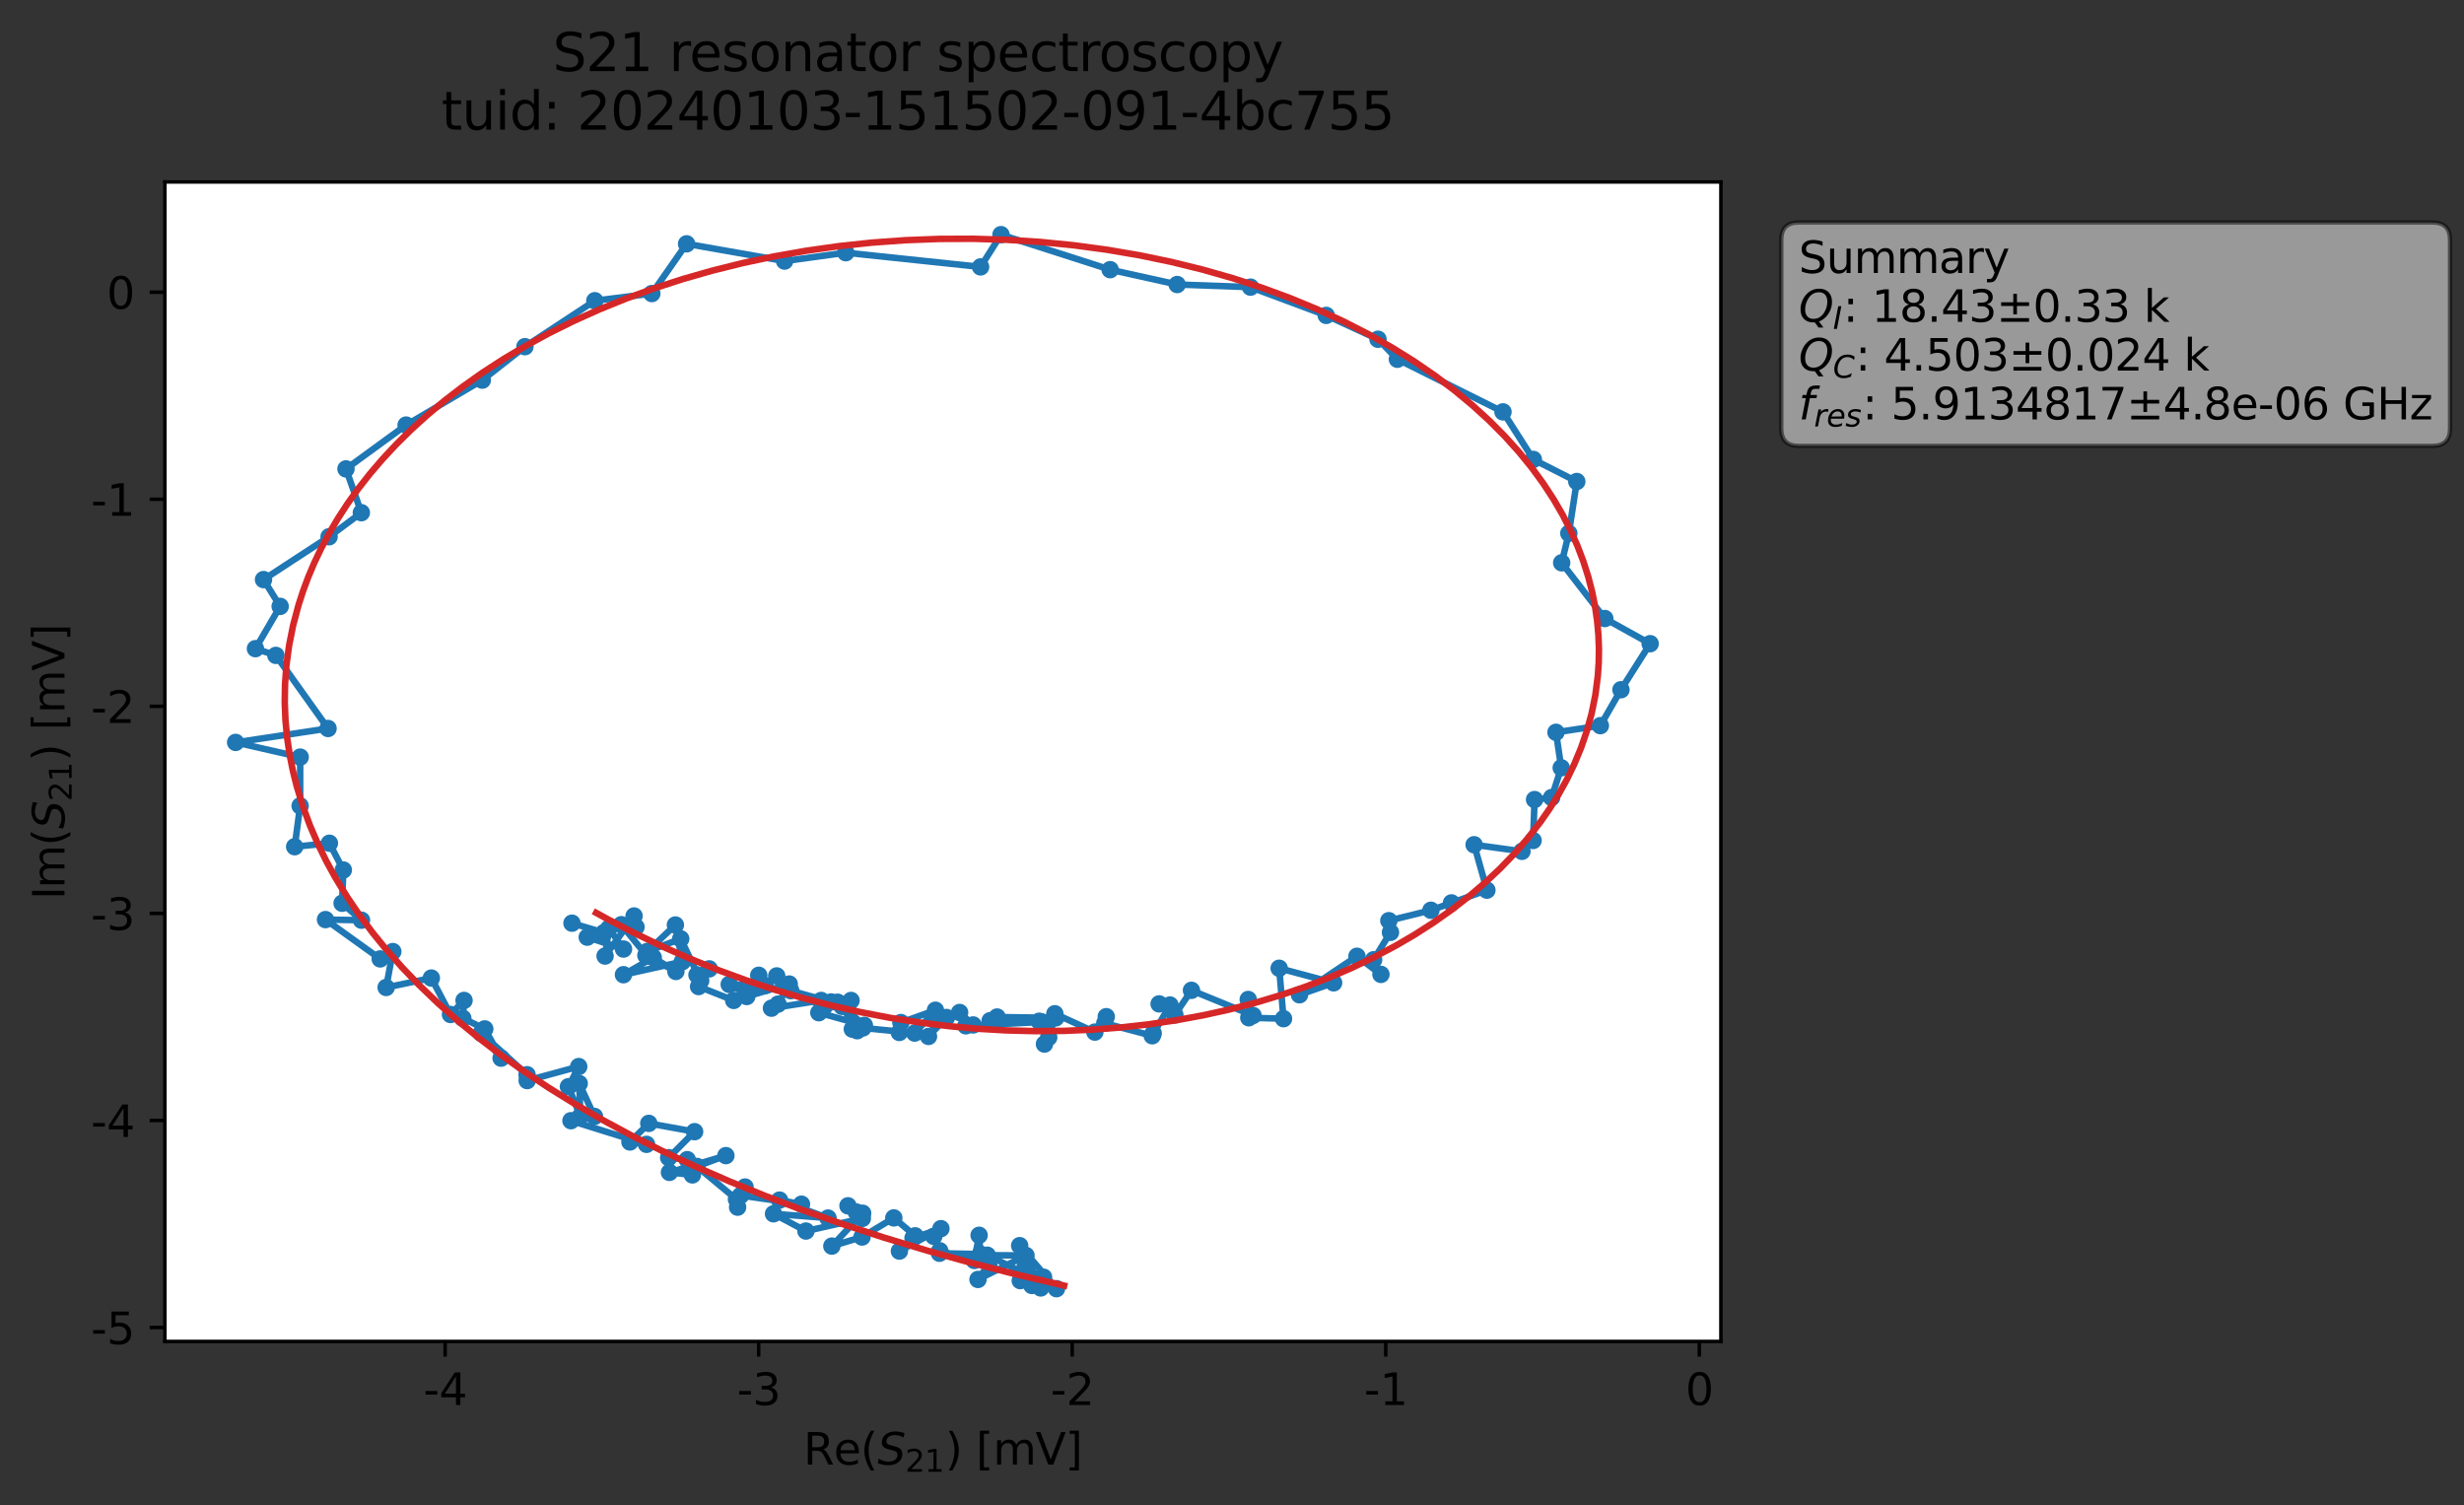 <?xml version="1.0" encoding="utf-8" standalone="no"?>
<!DOCTYPE svg PUBLIC "-//W3C//DTD SVG 1.1//EN"
  "http://www.w3.org/Graphics/SVG/1.1/DTD/svg11.dtd">
<svg xmlns:xlink="http://www.w3.org/1999/xlink" width="565.524pt" height="345.428pt" viewBox="0 0 565.524 345.428" xmlns="http://www.w3.org/2000/svg" version="1.1">
 <rect x="0" y="0" width="565.524" height="345.428" fill="#333333" stroke="none"/>
 <defs>
  <style type="text/css">*{stroke-linejoin: round; stroke-linecap: butt}</style>
 </defs>
 <g id="figure_1">
  <g id="patch_1">
   <path d="M 0 345.428 
L 565.524 345.428 
L 565.524 -0 
L 0 -0 
L 0 345.428 
z
" style="fill: none; opacity: 0"/>
  </g>
  <g id="axes_1">
   <g id="patch_2">
    <path d="M 37.848 307.872 
L 394.968 307.872 
L 394.968 41.76 
L 37.848 41.76 
z
" style="fill: #ffffff"/>
   </g>
   <g id="matplotlib.axis_1">
    <g id="xtick_1">
     <g id="line2d_1">
      <defs>
       <path id="maa2ffae265" d="M 0 0 
L 0 3.5 
" style="stroke: #000000; stroke-width: 0.8"/>
      </defs>
      <g>
       <use xlink:href="#maa2ffae265" x="102.162" y="307.872" style="stroke: #000000; stroke-width: 0.8"/>
      </g>
     </g>
     <g id="text_1">
      <!-- -4 -->
      <g transform="translate(97.176 322.47) scale(0.1 -0.1)">
       <defs>
        <path id="DejaVuSans-2d" d="M 313 2009 
L 1997 2009 
L 1997 1497 
L 313 1497 
L 313 2009 
z
" transform="scale(0.016)"/>
        <path id="DejaVuSans-34" d="M 2419 4116 
L 825 1625 
L 2419 1625 
L 2419 4116 
z
M 2253 4666 
L 3047 4666 
L 3047 1625 
L 3713 1625 
L 3713 1100 
L 3047 1100 
L 3047 0 
L 2419 0 
L 2419 1100 
L 313 1100 
L 313 1709 
L 2253 4666 
z
" transform="scale(0.016)"/>
       </defs>
       <use xlink:href="#DejaVuSans-2d"/>
       <use xlink:href="#DejaVuSans-34" x="36.084"/>
      </g>
     </g>
    </g>
    <g id="xtick_2">
     <g id="line2d_2">
      <g>
       <use xlink:href="#maa2ffae265" x="174.125" y="307.872" style="stroke: #000000; stroke-width: 0.8"/>
      </g>
     </g>
     <g id="text_2">
      <!-- -3 -->
      <g transform="translate(169.14 322.47) scale(0.1 -0.1)">
       <defs>
        <path id="DejaVuSans-33" d="M 2597 2516 
Q 3050 2419 3304 2112 
Q 3559 1806 3559 1356 
Q 3559 666 3084 287 
Q 2609 -91 1734 -91 
Q 1441 -91 1130 -33 
Q 819 25 488 141 
L 488 750 
Q 750 597 1062 519 
Q 1375 441 1716 441 
Q 2309 441 2620 675 
Q 2931 909 2931 1356 
Q 2931 1769 2642 2001 
Q 2353 2234 1838 2234 
L 1294 2234 
L 1294 2753 
L 1863 2753 
Q 2328 2753 2575 2939 
Q 2822 3125 2822 3475 
Q 2822 3834 2567 4026 
Q 2313 4219 1838 4219 
Q 1578 4219 1281 4162 
Q 984 4106 628 3988 
L 628 4550 
Q 988 4650 1302 4700 
Q 1616 4750 1894 4750 
Q 2613 4750 3031 4423 
Q 3450 4097 3450 3541 
Q 3450 3153 3228 2886 
Q 3006 2619 2597 2516 
z
" transform="scale(0.016)"/>
       </defs>
       <use xlink:href="#DejaVuSans-2d"/>
       <use xlink:href="#DejaVuSans-33" x="36.084"/>
      </g>
     </g>
    </g>
    <g id="xtick_3">
     <g id="line2d_3">
      <g>
       <use xlink:href="#maa2ffae265" x="246.089" y="307.872" style="stroke: #000000; stroke-width: 0.8"/>
      </g>
     </g>
     <g id="text_3">
      <!-- -2 -->
      <g transform="translate(241.103 322.47) scale(0.1 -0.1)">
       <defs>
        <path id="DejaVuSans-32" d="M 1228 531 
L 3431 531 
L 3431 0 
L 469 0 
L 469 531 
Q 828 903 1448 1529 
Q 2069 2156 2228 2338 
Q 2531 2678 2651 2914 
Q 2772 3150 2772 3378 
Q 2772 3750 2511 3984 
Q 2250 4219 1831 4219 
Q 1534 4219 1204 4116 
Q 875 4013 500 3803 
L 500 4441 
Q 881 4594 1212 4672 
Q 1544 4750 1819 4750 
Q 2544 4750 2975 4387 
Q 3406 4025 3406 3419 
Q 3406 3131 3298 2873 
Q 3191 2616 2906 2266 
Q 2828 2175 2409 1742 
Q 1991 1309 1228 531 
z
" transform="scale(0.016)"/>
       </defs>
       <use xlink:href="#DejaVuSans-2d"/>
       <use xlink:href="#DejaVuSans-32" x="36.084"/>
      </g>
     </g>
    </g>
    <g id="xtick_4">
     <g id="line2d_4">
      <g>
       <use xlink:href="#maa2ffae265" x="318.052" y="307.872" style="stroke: #000000; stroke-width: 0.8"/>
      </g>
     </g>
     <g id="text_4">
      <!-- -1 -->
      <g transform="translate(313.067 322.47) scale(0.1 -0.1)">
       <defs>
        <path id="DejaVuSans-31" d="M 794 531 
L 1825 531 
L 1825 4091 
L 703 3866 
L 703 4441 
L 1819 4666 
L 2450 4666 
L 2450 531 
L 3481 531 
L 3481 0 
L 794 0 
L 794 531 
z
" transform="scale(0.016)"/>
       </defs>
       <use xlink:href="#DejaVuSans-2d"/>
       <use xlink:href="#DejaVuSans-31" x="36.084"/>
      </g>
     </g>
    </g>
    <g id="xtick_5">
     <g id="line2d_5">
      <g>
       <use xlink:href="#maa2ffae265" x="390.015" y="307.872" style="stroke: #000000; stroke-width: 0.8"/>
      </g>
     </g>
     <g id="text_5">
      <!-- 0 -->
      <g transform="translate(386.834 322.47) scale(0.1 -0.1)">
       <defs>
        <path id="DejaVuSans-30" d="M 2034 4250 
Q 1547 4250 1301 3770 
Q 1056 3291 1056 2328 
Q 1056 1369 1301 889 
Q 1547 409 2034 409 
Q 2525 409 2770 889 
Q 3016 1369 3016 2328 
Q 3016 3291 2770 3770 
Q 2525 4250 2034 4250 
z
M 2034 4750 
Q 2819 4750 3233 4129 
Q 3647 3509 3647 2328 
Q 3647 1150 3233 529 
Q 2819 -91 2034 -91 
Q 1250 -91 836 529 
Q 422 1150 422 2328 
Q 422 3509 836 4129 
Q 1250 4750 2034 4750 
z
" transform="scale(0.016)"/>
       </defs>
       <use xlink:href="#DejaVuSans-30"/>
      </g>
     </g>
    </g>
    <g id="text_6">
     <!-- Re$(S_{21})$ [mV] -->
     <g transform="translate(184.408 336.149) scale(0.1 -0.1)">
      <defs>
       <path id="DejaVuSans-52" d="M 2841 2188 
Q 3044 2119 3236 1894 
Q 3428 1669 3622 1275 
L 4263 0 
L 3584 0 
L 2988 1197 
Q 2756 1666 2539 1819 
Q 2322 1972 1947 1972 
L 1259 1972 
L 1259 0 
L 628 0 
L 628 4666 
L 2053 4666 
Q 2853 4666 3247 4331 
Q 3641 3997 3641 3322 
Q 3641 2881 3436 2590 
Q 3231 2300 2841 2188 
z
M 1259 4147 
L 1259 2491 
L 2053 2491 
Q 2509 2491 2742 2702 
Q 2975 2913 2975 3322 
Q 2975 3731 2742 3939 
Q 2509 4147 2053 4147 
L 1259 4147 
z
" transform="scale(0.016)"/>
       <path id="DejaVuSans-65" d="M 3597 1894 
L 3597 1613 
L 953 1613 
Q 991 1019 1311 708 
Q 1631 397 2203 397 
Q 2534 397 2845 478 
Q 3156 559 3463 722 
L 3463 178 
Q 3153 47 2828 -22 
Q 2503 -91 2169 -91 
Q 1331 -91 842 396 
Q 353 884 353 1716 
Q 353 2575 817 3079 
Q 1281 3584 2069 3584 
Q 2775 3584 3186 3129 
Q 3597 2675 3597 1894 
z
M 3022 2063 
Q 3016 2534 2758 2815 
Q 2500 3097 2075 3097 
Q 1594 3097 1305 2825 
Q 1016 2553 972 2059 
L 3022 2063 
z
" transform="scale(0.016)"/>
       <path id="DejaVuSans-28" d="M 1984 4856 
Q 1566 4138 1362 3434 
Q 1159 2731 1159 2009 
Q 1159 1288 1364 580 
Q 1569 -128 1984 -844 
L 1484 -844 
Q 1016 -109 783 600 
Q 550 1309 550 2009 
Q 550 2706 781 3412 
Q 1013 4119 1484 4856 
L 1984 4856 
z
" transform="scale(0.016)"/>
       <path id="DejaVuSans-Oblique-53" d="M 3859 4513 
L 3738 3897 
Q 3422 4066 3111 4152 
Q 2800 4238 2509 4238 
Q 1944 4238 1609 3991 
Q 1275 3744 1275 3334 
Q 1275 3109 1398 2989 
Q 1522 2869 2034 2731 
L 2413 2638 
Q 3053 2472 3303 2217 
Q 3553 1963 3553 1503 
Q 3553 797 2998 353 
Q 2444 -91 1538 -91 
Q 1166 -91 791 -17 
Q 416 56 38 206 
L 166 856 
Q 513 641 861 531 
Q 1209 422 1556 422 
Q 2147 422 2503 684 
Q 2859 947 2859 1369 
Q 2859 1650 2717 1795 
Q 2575 1941 2106 2059 
L 1728 2156 
Q 1081 2325 845 2545 
Q 609 2766 609 3163 
Q 609 3859 1145 4304 
Q 1681 4750 2541 4750 
Q 2875 4750 3203 4690 
Q 3531 4631 3859 4513 
z
" transform="scale(0.016)"/>
       <path id="DejaVuSans-29" d="M 513 4856 
L 1013 4856 
Q 1481 4119 1714 3412 
Q 1947 2706 1947 2009 
Q 1947 1309 1714 600 
Q 1481 -109 1013 -844 
L 513 -844 
Q 928 -128 1133 580 
Q 1338 1288 1338 2009 
Q 1338 2731 1133 3434 
Q 928 4138 513 4856 
z
" transform="scale(0.016)"/>
       <path id="DejaVuSans-20" transform="scale(0.016)"/>
       <path id="DejaVuSans-5b" d="M 550 4863 
L 1875 4863 
L 1875 4416 
L 1125 4416 
L 1125 -397 
L 1875 -397 
L 1875 -844 
L 550 -844 
L 550 4863 
z
" transform="scale(0.016)"/>
       <path id="DejaVuSans-6d" d="M 3328 2828 
Q 3544 3216 3844 3400 
Q 4144 3584 4550 3584 
Q 5097 3584 5394 3201 
Q 5691 2819 5691 2113 
L 5691 0 
L 5113 0 
L 5113 2094 
Q 5113 2597 4934 2840 
Q 4756 3084 4391 3084 
Q 3944 3084 3684 2787 
Q 3425 2491 3425 1978 
L 3425 0 
L 2847 0 
L 2847 2094 
Q 2847 2600 2669 2842 
Q 2491 3084 2119 3084 
Q 1678 3084 1418 2786 
Q 1159 2488 1159 1978 
L 1159 0 
L 581 0 
L 581 3500 
L 1159 3500 
L 1159 2956 
Q 1356 3278 1631 3431 
Q 1906 3584 2284 3584 
Q 2666 3584 2933 3390 
Q 3200 3197 3328 2828 
z
" transform="scale(0.016)"/>
       <path id="DejaVuSans-56" d="M 1831 0 
L 50 4666 
L 709 4666 
L 2188 738 
L 3669 4666 
L 4325 4666 
L 2547 0 
L 1831 0 
z
" transform="scale(0.016)"/>
       <path id="DejaVuSans-5d" d="M 1947 4863 
L 1947 -844 
L 622 -844 
L 622 -397 
L 1369 -397 
L 1369 4416 
L 622 4416 
L 622 4863 
L 1947 4863 
z
" transform="scale(0.016)"/>
      </defs>
      <use xlink:href="#DejaVuSans-52" transform="translate(0 0.016)"/>
      <use xlink:href="#DejaVuSans-65" transform="translate(69.482 0.016)"/>
      <use xlink:href="#DejaVuSans-28" transform="translate(131.006 0.016)"/>
      <use xlink:href="#DejaVuSans-Oblique-53" transform="translate(170.02 0.016)"/>
      <use xlink:href="#DejaVuSans-32" transform="translate(233.496 -16.391) scale(0.7)"/>
      <use xlink:href="#DejaVuSans-31" transform="translate(278.032 -16.391) scale(0.7)"/>
      <use xlink:href="#DejaVuSans-29" transform="translate(325.303 0.016)"/>
      <use xlink:href="#DejaVuSans-20" transform="translate(364.316 0.016)"/>
      <use xlink:href="#DejaVuSans-5b" transform="translate(396.104 0.016)"/>
      <use xlink:href="#DejaVuSans-6d" transform="translate(435.117 0.016)"/>
      <use xlink:href="#DejaVuSans-56" transform="translate(532.529 0.016)"/>
      <use xlink:href="#DejaVuSans-5d" transform="translate(600.938 0.016)"/>
     </g>
    </g>
   </g>
   <g id="matplotlib.axis_2">
    <g id="ytick_1">
     <g id="line2d_6">
      <defs>
       <path id="m03d7032061" d="M 0 0 
L -3.5 0 
" style="stroke: #000000; stroke-width: 0.8"/>
      </defs>
      <g>
       <use xlink:href="#m03d7032061" x="37.848" y="304.688" style="stroke: #000000; stroke-width: 0.8"/>
      </g>
     </g>
     <g id="text_7">
      <!-- -5 -->
      <g transform="translate(20.878 308.487) scale(0.1 -0.1)">
       <defs>
        <path id="DejaVuSans-35" d="M 691 4666 
L 3169 4666 
L 3169 4134 
L 1269 4134 
L 1269 2991 
Q 1406 3038 1543 3061 
Q 1681 3084 1819 3084 
Q 2600 3084 3056 2656 
Q 3513 2228 3513 1497 
Q 3513 744 3044 326 
Q 2575 -91 1722 -91 
Q 1428 -91 1123 -41 
Q 819 9 494 109 
L 494 744 
Q 775 591 1075 516 
Q 1375 441 1709 441 
Q 2250 441 2565 725 
Q 2881 1009 2881 1497 
Q 2881 1984 2565 2268 
Q 2250 2553 1709 2553 
Q 1456 2553 1204 2497 
Q 953 2441 691 2322 
L 691 4666 
z
" transform="scale(0.016)"/>
       </defs>
       <use xlink:href="#DejaVuSans-2d"/>
       <use xlink:href="#DejaVuSans-35" x="36.084"/>
      </g>
     </g>
    </g>
    <g id="ytick_2">
     <g id="line2d_7">
      <g>
       <use xlink:href="#m03d7032061" x="37.848" y="257.163" style="stroke: #000000; stroke-width: 0.8"/>
      </g>
     </g>
     <g id="text_8">
      <!-- -4 -->
      <g transform="translate(20.878 260.962) scale(0.1 -0.1)">
       <use xlink:href="#DejaVuSans-2d"/>
       <use xlink:href="#DejaVuSans-34" x="36.084"/>
      </g>
     </g>
    </g>
    <g id="ytick_3">
     <g id="line2d_8">
      <g>
       <use xlink:href="#m03d7032061" x="37.848" y="209.638" style="stroke: #000000; stroke-width: 0.8"/>
      </g>
     </g>
     <g id="text_9">
      <!-- -3 -->
      <g transform="translate(20.878 213.437) scale(0.1 -0.1)">
       <use xlink:href="#DejaVuSans-2d"/>
       <use xlink:href="#DejaVuSans-33" x="36.084"/>
      </g>
     </g>
    </g>
    <g id="ytick_4">
     <g id="line2d_9">
      <g>
       <use xlink:href="#m03d7032061" x="37.848" y="162.113" style="stroke: #000000; stroke-width: 0.8"/>
      </g>
     </g>
     <g id="text_10">
      <!-- -2 -->
      <g transform="translate(20.878 165.913) scale(0.1 -0.1)">
       <use xlink:href="#DejaVuSans-2d"/>
       <use xlink:href="#DejaVuSans-32" x="36.084"/>
      </g>
     </g>
    </g>
    <g id="ytick_5">
     <g id="line2d_10">
      <g>
       <use xlink:href="#m03d7032061" x="37.848" y="114.589" style="stroke: #000000; stroke-width: 0.8"/>
      </g>
     </g>
     <g id="text_11">
      <!-- -1 -->
      <g transform="translate(20.878 118.388) scale(0.1 -0.1)">
       <use xlink:href="#DejaVuSans-2d"/>
       <use xlink:href="#DejaVuSans-31" x="36.084"/>
      </g>
     </g>
    </g>
    <g id="ytick_6">
     <g id="line2d_11">
      <g>
       <use xlink:href="#m03d7032061" x="37.848" y="67.064" style="stroke: #000000; stroke-width: 0.8"/>
      </g>
     </g>
     <g id="text_12">
      <!-- 0 -->
      <g transform="translate(24.486 70.863) scale(0.1 -0.1)">
       <use xlink:href="#DejaVuSans-30"/>
      </g>
     </g>
    </g>
    <g id="text_13">
     <!-- Im$(S_{21})$ [mV] -->
     <g transform="translate(14.798 206.466) rotate(-90) scale(0.1 -0.1)">
      <defs>
       <path id="DejaVuSans-49" d="M 628 4666 
L 1259 4666 
L 1259 0 
L 628 0 
L 628 4666 
z
" transform="scale(0.016)"/>
      </defs>
      <use xlink:href="#DejaVuSans-49" transform="translate(0 0.016)"/>
      <use xlink:href="#DejaVuSans-6d" transform="translate(25.867 0.016)"/>
      <use xlink:href="#DejaVuSans-28" transform="translate(123.279 0.016)"/>
      <use xlink:href="#DejaVuSans-Oblique-53" transform="translate(162.293 0.016)"/>
      <use xlink:href="#DejaVuSans-32" transform="translate(225.77 -16.391) scale(0.7)"/>
      <use xlink:href="#DejaVuSans-31" transform="translate(270.306 -16.391) scale(0.7)"/>
      <use xlink:href="#DejaVuSans-29" transform="translate(317.576 0.016)"/>
      <use xlink:href="#DejaVuSans-20" transform="translate(356.59 0.016)"/>
      <use xlink:href="#DejaVuSans-5b" transform="translate(388.377 0.016)"/>
      <use xlink:href="#DejaVuSans-6d" transform="translate(427.391 0.016)"/>
      <use xlink:href="#DejaVuSans-56" transform="translate(524.803 0.016)"/>
      <use xlink:href="#DejaVuSans-5d" transform="translate(593.211 0.016)"/>
     </g>
    </g>
   </g>
   <g id="line2d_12">
    <path d="M 236.827 295.035 
L 238.865 295.605 
L 239.516 293.141 
L 235.755 291.486 
L 234.165 293.921 
L 234.031 285.896 
L 242.482 295.776 
L 226.592 288.086 
L 235.48 288.147 
L 224.464 293.655 
L 226.947 290.138 
L 215.686 287.075 
L 223.632 289.303 
L 224.721 283.516 
L 225.021 287.834 
L 215.621 287.643 
L 214.31 283.758 
L 209.552 284.152 
L 215.957 281.996 
L 206.429 287.148 
L 210.034 283.642 
L 205.144 279.527 
L 197.851 283.918 
L 190.92 285.997 
L 197.989 278.463 
L 194.621 276.755 
L 196.517 278.172 
L 197.919 279.643 
L 184.975 282.546 
L 177.536 278.586 
L 190.041 279.566 
L 178.915 275.445 
L 183.955 276.382 
L 169.979 274.38 
L 169.293 277.066 
L 170.997 272.442 
L 169.027 275.253 
L 159.941 267.709 
L 166.605 265.233 
L 153.651 269.082 
L 158.919 269.658 
L 157.741 266.161 
L 153.472 265.699 
L 159.423 259.74 
L 148.909 257.834 
L 144.581 262.103 
L 148.391 262.645 
L 131.044 257.219 
L 136.437 256.24 
L 132.94 248.684 
L 133.201 256.204 
L 130.464 249.418 
L 132.827 244.796 
L 120.993 248.011 
L 120.969 246.662 
L 110.44 237.14 
L 115.007 242.859 
L 111.259 236.15 
L 106.221 233.701 
L 106.506 229.614 
L 103.394 232.841 
L 98.999 224.482 
L 88.627 226.644 
L 90.158 218.403 
L 87.265 220.085 
L 74.707 211.062 
L 82.968 211.2 
L 78.517 207.312 
L 78.798 199.681 
L 75.603 193.538 
L 67.631 194.335 
L 68.886 184.966 
L 68.896 173.77 
L 54.081 170.397 
L 75.296 167.201 
L 63.313 150.419 
L 58.626 148.88 
L 64.303 139.173 
L 60.482 133.024 
L 75.524 123.195 
L 82.935 117.672 
L 79.409 107.622 
L 93.206 97.56 
L 110.693 87.248 
L 120.481 79.569 
L 136.519 69.019 
L 149.605 67.376 
L 157.583 55.965 
L 180.077 59.92 
L 194.117 57.998 
L 225.058 61.26 
L 229.742 53.856 
L 254.798 61.894 
L 270.175 65.304 
L 287.012 65.904 
L 304.387 72.388 
L 316.268 77.862 
L 320.721 82.45 
L 344.959 94.534 
L 351.926 105.446 
L 361.895 110.515 
L 360.07 122.408 
L 358.431 129.172 
L 368.326 141.963 
L 378.736 147.737 
L 372.036 158.307 
L 367.303 166.547 
L 357.123 168.078 
L 358.324 176.221 
L 356.125 183.049 
L 352.208 183.513 
L 351.869 192.91 
L 349.313 195.396 
L 338.332 193.882 
L 341.267 204.303 
L 328.417 208.921 
L 318.76 211.31 
L 319.133 213.994 
L 315.27 220.281 
L 316.946 223.638 
L 311.441 219.481 
L 298.255 228.317 
L 306.086 225.57 
L 293.589 222.228 
L 294.588 233.803 
L 286.614 233.592 
L 286.486 229.397 
L 287.587 233.071 
L 273.459 227.297 
L 269.648 232.938 
L 266.033 230.411 
L 268.528 230.669 
L 264.458 237.725 
L 253.561 234.855 
L 253.902 233.345 
L 251.285 236.881 
L 242.104 232.674 
L 240.696 238.102 
L 239.716 239.631 
L 242.31 233.62 
L 228.848 233.425 
L 238.513 234.393 
L 227.249 234.265 
L 239.126 234.559 
L 221.68 235.443 
L 223.349 235.244 
L 220.249 232.382 
L 214.718 234.34 
L 217.227 233.534 
L 213.106 237.877 
L 206.404 236.966 
L 206.765 234.69 
L 214.698 231.866 
L 209.936 237.11 
L 198.052 235.926 
L 195.619 236.201 
L 195.331 229.623 
L 196.738 236.567 
L 193.253 230.979 
L 192.26 230.03 
L 198.389 235.337 
L 187.937 232.436 
L 190.756 229.96 
L 181.479 227.374 
L 189.065 231.198 
L 188.468 229.621 
L 177.059 231.398 
L 178.573 230.467 
L 181.145 225.851 
L 171.392 228.718 
L 178.273 223.99 
L 175.587 226.219 
L 167.368 225.944 
L 171.238 228.044 
L 174.148 223.846 
L 168.398 229.615 
L 160.337 226.43 
L 162.781 222.373 
L 159.963 223.758 
L 160.821 225.079 
L 156.234 215.483 
L 148.556 218.372 
L 155.011 212.299 
L 156.601 220.722 
L 143.094 223.713 
L 149.934 219.776 
L 155.129 222.966 
L 148.239 219.282 
L 148.473 219.399 
L 142.609 212.233 
L 145.972 212.764 
L 145.529 210.233 
L 138.873 219.428 
L 139.754 213.047 
L 143.107 217.822 
L 134.787 215.098 
L 138.613 214.056 
L 131.277 211.887 
L 131.277 211.887 
" clip-path="url(#pb8db80bbe3)" style="fill: none; stroke: #1f77b4; stroke-width: 1.5; stroke-linecap: square"/>
    <defs>
     <path id="ma143549953" d="M 0 1.5 
C 0.398 1.5 0.779 1.342 1.061 1.061 
C 1.342 0.779 1.5 0.398 1.5 0 
C 1.5 -0.398 1.342 -0.779 1.061 -1.061 
C 0.779 -1.342 0.398 -1.5 0 -1.5 
C -0.398 -1.5 -0.779 -1.342 -1.061 -1.061 
C -1.342 -0.779 -1.5 -0.398 -1.5 0 
C -1.5 0.398 -1.342 0.779 -1.061 1.061 
C -0.779 1.342 -0.398 1.5 0 1.5 
z
" style="stroke: #1f77b4"/>
    </defs>
    <g clip-path="url(#pb8db80bbe3)">
     <use xlink:href="#ma143549953" x="236.827" y="295.035" style="fill: #1f77b4; stroke: #1f77b4"/>
     <use xlink:href="#ma143549953" x="238.865" y="295.605" style="fill: #1f77b4; stroke: #1f77b4"/>
     <use xlink:href="#ma143549953" x="239.516" y="293.141" style="fill: #1f77b4; stroke: #1f77b4"/>
     <use xlink:href="#ma143549953" x="235.755" y="291.486" style="fill: #1f77b4; stroke: #1f77b4"/>
     <use xlink:href="#ma143549953" x="234.165" y="293.921" style="fill: #1f77b4; stroke: #1f77b4"/>
     <use xlink:href="#ma143549953" x="234.031" y="285.896" style="fill: #1f77b4; stroke: #1f77b4"/>
     <use xlink:href="#ma143549953" x="242.482" y="295.776" style="fill: #1f77b4; stroke: #1f77b4"/>
     <use xlink:href="#ma143549953" x="226.592" y="288.086" style="fill: #1f77b4; stroke: #1f77b4"/>
     <use xlink:href="#ma143549953" x="235.48" y="288.147" style="fill: #1f77b4; stroke: #1f77b4"/>
     <use xlink:href="#ma143549953" x="224.464" y="293.655" style="fill: #1f77b4; stroke: #1f77b4"/>
     <use xlink:href="#ma143549953" x="226.947" y="290.138" style="fill: #1f77b4; stroke: #1f77b4"/>
     <use xlink:href="#ma143549953" x="215.686" y="287.075" style="fill: #1f77b4; stroke: #1f77b4"/>
     <use xlink:href="#ma143549953" x="223.632" y="289.303" style="fill: #1f77b4; stroke: #1f77b4"/>
     <use xlink:href="#ma143549953" x="224.721" y="283.516" style="fill: #1f77b4; stroke: #1f77b4"/>
     <use xlink:href="#ma143549953" x="225.021" y="287.834" style="fill: #1f77b4; stroke: #1f77b4"/>
     <use xlink:href="#ma143549953" x="215.621" y="287.643" style="fill: #1f77b4; stroke: #1f77b4"/>
     <use xlink:href="#ma143549953" x="214.31" y="283.758" style="fill: #1f77b4; stroke: #1f77b4"/>
     <use xlink:href="#ma143549953" x="209.552" y="284.152" style="fill: #1f77b4; stroke: #1f77b4"/>
     <use xlink:href="#ma143549953" x="215.957" y="281.996" style="fill: #1f77b4; stroke: #1f77b4"/>
     <use xlink:href="#ma143549953" x="206.429" y="287.148" style="fill: #1f77b4; stroke: #1f77b4"/>
     <use xlink:href="#ma143549953" x="210.034" y="283.642" style="fill: #1f77b4; stroke: #1f77b4"/>
     <use xlink:href="#ma143549953" x="205.144" y="279.527" style="fill: #1f77b4; stroke: #1f77b4"/>
     <use xlink:href="#ma143549953" x="197.851" y="283.918" style="fill: #1f77b4; stroke: #1f77b4"/>
     <use xlink:href="#ma143549953" x="190.92" y="285.997" style="fill: #1f77b4; stroke: #1f77b4"/>
     <use xlink:href="#ma143549953" x="197.989" y="278.463" style="fill: #1f77b4; stroke: #1f77b4"/>
     <use xlink:href="#ma143549953" x="194.621" y="276.755" style="fill: #1f77b4; stroke: #1f77b4"/>
     <use xlink:href="#ma143549953" x="196.517" y="278.172" style="fill: #1f77b4; stroke: #1f77b4"/>
     <use xlink:href="#ma143549953" x="197.919" y="279.643" style="fill: #1f77b4; stroke: #1f77b4"/>
     <use xlink:href="#ma143549953" x="184.975" y="282.546" style="fill: #1f77b4; stroke: #1f77b4"/>
     <use xlink:href="#ma143549953" x="177.536" y="278.586" style="fill: #1f77b4; stroke: #1f77b4"/>
     <use xlink:href="#ma143549953" x="190.041" y="279.566" style="fill: #1f77b4; stroke: #1f77b4"/>
     <use xlink:href="#ma143549953" x="178.915" y="275.445" style="fill: #1f77b4; stroke: #1f77b4"/>
     <use xlink:href="#ma143549953" x="183.955" y="276.382" style="fill: #1f77b4; stroke: #1f77b4"/>
     <use xlink:href="#ma143549953" x="169.979" y="274.38" style="fill: #1f77b4; stroke: #1f77b4"/>
     <use xlink:href="#ma143549953" x="169.293" y="277.066" style="fill: #1f77b4; stroke: #1f77b4"/>
     <use xlink:href="#ma143549953" x="170.997" y="272.442" style="fill: #1f77b4; stroke: #1f77b4"/>
     <use xlink:href="#ma143549953" x="169.027" y="275.253" style="fill: #1f77b4; stroke: #1f77b4"/>
     <use xlink:href="#ma143549953" x="159.941" y="267.709" style="fill: #1f77b4; stroke: #1f77b4"/>
     <use xlink:href="#ma143549953" x="166.605" y="265.233" style="fill: #1f77b4; stroke: #1f77b4"/>
     <use xlink:href="#ma143549953" x="153.651" y="269.082" style="fill: #1f77b4; stroke: #1f77b4"/>
     <use xlink:href="#ma143549953" x="158.919" y="269.658" style="fill: #1f77b4; stroke: #1f77b4"/>
     <use xlink:href="#ma143549953" x="157.741" y="266.161" style="fill: #1f77b4; stroke: #1f77b4"/>
     <use xlink:href="#ma143549953" x="153.472" y="265.699" style="fill: #1f77b4; stroke: #1f77b4"/>
     <use xlink:href="#ma143549953" x="159.423" y="259.74" style="fill: #1f77b4; stroke: #1f77b4"/>
     <use xlink:href="#ma143549953" x="148.909" y="257.834" style="fill: #1f77b4; stroke: #1f77b4"/>
     <use xlink:href="#ma143549953" x="144.581" y="262.103" style="fill: #1f77b4; stroke: #1f77b4"/>
     <use xlink:href="#ma143549953" x="148.391" y="262.645" style="fill: #1f77b4; stroke: #1f77b4"/>
     <use xlink:href="#ma143549953" x="131.044" y="257.219" style="fill: #1f77b4; stroke: #1f77b4"/>
     <use xlink:href="#ma143549953" x="136.437" y="256.24" style="fill: #1f77b4; stroke: #1f77b4"/>
     <use xlink:href="#ma143549953" x="132.94" y="248.684" style="fill: #1f77b4; stroke: #1f77b4"/>
     <use xlink:href="#ma143549953" x="133.201" y="256.204" style="fill: #1f77b4; stroke: #1f77b4"/>
     <use xlink:href="#ma143549953" x="130.464" y="249.418" style="fill: #1f77b4; stroke: #1f77b4"/>
     <use xlink:href="#ma143549953" x="132.827" y="244.796" style="fill: #1f77b4; stroke: #1f77b4"/>
     <use xlink:href="#ma143549953" x="120.993" y="248.011" style="fill: #1f77b4; stroke: #1f77b4"/>
     <use xlink:href="#ma143549953" x="120.969" y="246.662" style="fill: #1f77b4; stroke: #1f77b4"/>
     <use xlink:href="#ma143549953" x="110.44" y="237.14" style="fill: #1f77b4; stroke: #1f77b4"/>
     <use xlink:href="#ma143549953" x="115.007" y="242.859" style="fill: #1f77b4; stroke: #1f77b4"/>
     <use xlink:href="#ma143549953" x="111.259" y="236.15" style="fill: #1f77b4; stroke: #1f77b4"/>
     <use xlink:href="#ma143549953" x="106.221" y="233.701" style="fill: #1f77b4; stroke: #1f77b4"/>
     <use xlink:href="#ma143549953" x="106.506" y="229.614" style="fill: #1f77b4; stroke: #1f77b4"/>
     <use xlink:href="#ma143549953" x="103.394" y="232.841" style="fill: #1f77b4; stroke: #1f77b4"/>
     <use xlink:href="#ma143549953" x="98.999" y="224.482" style="fill: #1f77b4; stroke: #1f77b4"/>
     <use xlink:href="#ma143549953" x="88.627" y="226.644" style="fill: #1f77b4; stroke: #1f77b4"/>
     <use xlink:href="#ma143549953" x="90.158" y="218.403" style="fill: #1f77b4; stroke: #1f77b4"/>
     <use xlink:href="#ma143549953" x="87.265" y="220.085" style="fill: #1f77b4; stroke: #1f77b4"/>
     <use xlink:href="#ma143549953" x="74.707" y="211.062" style="fill: #1f77b4; stroke: #1f77b4"/>
     <use xlink:href="#ma143549953" x="82.968" y="211.2" style="fill: #1f77b4; stroke: #1f77b4"/>
     <use xlink:href="#ma143549953" x="78.517" y="207.312" style="fill: #1f77b4; stroke: #1f77b4"/>
     <use xlink:href="#ma143549953" x="78.798" y="199.681" style="fill: #1f77b4; stroke: #1f77b4"/>
     <use xlink:href="#ma143549953" x="75.603" y="193.538" style="fill: #1f77b4; stroke: #1f77b4"/>
     <use xlink:href="#ma143549953" x="67.631" y="194.335" style="fill: #1f77b4; stroke: #1f77b4"/>
     <use xlink:href="#ma143549953" x="68.886" y="184.966" style="fill: #1f77b4; stroke: #1f77b4"/>
     <use xlink:href="#ma143549953" x="68.896" y="173.77" style="fill: #1f77b4; stroke: #1f77b4"/>
     <use xlink:href="#ma143549953" x="54.081" y="170.397" style="fill: #1f77b4; stroke: #1f77b4"/>
     <use xlink:href="#ma143549953" x="75.296" y="167.201" style="fill: #1f77b4; stroke: #1f77b4"/>
     <use xlink:href="#ma143549953" x="63.313" y="150.419" style="fill: #1f77b4; stroke: #1f77b4"/>
     <use xlink:href="#ma143549953" x="58.626" y="148.88" style="fill: #1f77b4; stroke: #1f77b4"/>
     <use xlink:href="#ma143549953" x="64.303" y="139.173" style="fill: #1f77b4; stroke: #1f77b4"/>
     <use xlink:href="#ma143549953" x="60.482" y="133.024" style="fill: #1f77b4; stroke: #1f77b4"/>
     <use xlink:href="#ma143549953" x="75.524" y="123.195" style="fill: #1f77b4; stroke: #1f77b4"/>
     <use xlink:href="#ma143549953" x="82.935" y="117.672" style="fill: #1f77b4; stroke: #1f77b4"/>
     <use xlink:href="#ma143549953" x="79.409" y="107.622" style="fill: #1f77b4; stroke: #1f77b4"/>
     <use xlink:href="#ma143549953" x="93.206" y="97.56" style="fill: #1f77b4; stroke: #1f77b4"/>
     <use xlink:href="#ma143549953" x="110.693" y="87.248" style="fill: #1f77b4; stroke: #1f77b4"/>
     <use xlink:href="#ma143549953" x="120.481" y="79.569" style="fill: #1f77b4; stroke: #1f77b4"/>
     <use xlink:href="#ma143549953" x="136.519" y="69.019" style="fill: #1f77b4; stroke: #1f77b4"/>
     <use xlink:href="#ma143549953" x="149.605" y="67.376" style="fill: #1f77b4; stroke: #1f77b4"/>
     <use xlink:href="#ma143549953" x="157.583" y="55.965" style="fill: #1f77b4; stroke: #1f77b4"/>
     <use xlink:href="#ma143549953" x="180.077" y="59.92" style="fill: #1f77b4; stroke: #1f77b4"/>
     <use xlink:href="#ma143549953" x="194.117" y="57.998" style="fill: #1f77b4; stroke: #1f77b4"/>
     <use xlink:href="#ma143549953" x="225.058" y="61.26" style="fill: #1f77b4; stroke: #1f77b4"/>
     <use xlink:href="#ma143549953" x="229.742" y="53.856" style="fill: #1f77b4; stroke: #1f77b4"/>
     <use xlink:href="#ma143549953" x="254.798" y="61.894" style="fill: #1f77b4; stroke: #1f77b4"/>
     <use xlink:href="#ma143549953" x="270.175" y="65.304" style="fill: #1f77b4; stroke: #1f77b4"/>
     <use xlink:href="#ma143549953" x="287.012" y="65.904" style="fill: #1f77b4; stroke: #1f77b4"/>
     <use xlink:href="#ma143549953" x="304.387" y="72.388" style="fill: #1f77b4; stroke: #1f77b4"/>
     <use xlink:href="#ma143549953" x="316.268" y="77.862" style="fill: #1f77b4; stroke: #1f77b4"/>
     <use xlink:href="#ma143549953" x="320.721" y="82.45" style="fill: #1f77b4; stroke: #1f77b4"/>
     <use xlink:href="#ma143549953" x="344.959" y="94.534" style="fill: #1f77b4; stroke: #1f77b4"/>
     <use xlink:href="#ma143549953" x="351.926" y="105.446" style="fill: #1f77b4; stroke: #1f77b4"/>
     <use xlink:href="#ma143549953" x="361.895" y="110.515" style="fill: #1f77b4; stroke: #1f77b4"/>
     <use xlink:href="#ma143549953" x="360.07" y="122.408" style="fill: #1f77b4; stroke: #1f77b4"/>
     <use xlink:href="#ma143549953" x="358.431" y="129.172" style="fill: #1f77b4; stroke: #1f77b4"/>
     <use xlink:href="#ma143549953" x="368.326" y="141.963" style="fill: #1f77b4; stroke: #1f77b4"/>
     <use xlink:href="#ma143549953" x="378.736" y="147.737" style="fill: #1f77b4; stroke: #1f77b4"/>
     <use xlink:href="#ma143549953" x="372.036" y="158.307" style="fill: #1f77b4; stroke: #1f77b4"/>
     <use xlink:href="#ma143549953" x="367.303" y="166.547" style="fill: #1f77b4; stroke: #1f77b4"/>
     <use xlink:href="#ma143549953" x="357.123" y="168.078" style="fill: #1f77b4; stroke: #1f77b4"/>
     <use xlink:href="#ma143549953" x="358.324" y="176.221" style="fill: #1f77b4; stroke: #1f77b4"/>
     <use xlink:href="#ma143549953" x="356.125" y="183.049" style="fill: #1f77b4; stroke: #1f77b4"/>
     <use xlink:href="#ma143549953" x="352.208" y="183.513" style="fill: #1f77b4; stroke: #1f77b4"/>
     <use xlink:href="#ma143549953" x="351.869" y="192.91" style="fill: #1f77b4; stroke: #1f77b4"/>
     <use xlink:href="#ma143549953" x="349.313" y="195.396" style="fill: #1f77b4; stroke: #1f77b4"/>
     <use xlink:href="#ma143549953" x="338.332" y="193.882" style="fill: #1f77b4; stroke: #1f77b4"/>
     <use xlink:href="#ma143549953" x="341.267" y="204.303" style="fill: #1f77b4; stroke: #1f77b4"/>
     <use xlink:href="#ma143549953" x="333.134" y="207.23" style="fill: #1f77b4; stroke: #1f77b4"/>
     <use xlink:href="#ma143549953" x="328.417" y="208.921" style="fill: #1f77b4; stroke: #1f77b4"/>
     <use xlink:href="#ma143549953" x="318.76" y="211.31" style="fill: #1f77b4; stroke: #1f77b4"/>
     <use xlink:href="#ma143549953" x="319.133" y="213.994" style="fill: #1f77b4; stroke: #1f77b4"/>
     <use xlink:href="#ma143549953" x="315.27" y="220.281" style="fill: #1f77b4; stroke: #1f77b4"/>
     <use xlink:href="#ma143549953" x="316.946" y="223.638" style="fill: #1f77b4; stroke: #1f77b4"/>
     <use xlink:href="#ma143549953" x="311.441" y="219.481" style="fill: #1f77b4; stroke: #1f77b4"/>
     <use xlink:href="#ma143549953" x="298.255" y="228.317" style="fill: #1f77b4; stroke: #1f77b4"/>
     <use xlink:href="#ma143549953" x="306.086" y="225.57" style="fill: #1f77b4; stroke: #1f77b4"/>
     <use xlink:href="#ma143549953" x="293.589" y="222.228" style="fill: #1f77b4; stroke: #1f77b4"/>
     <use xlink:href="#ma143549953" x="294.588" y="233.803" style="fill: #1f77b4; stroke: #1f77b4"/>
     <use xlink:href="#ma143549953" x="286.614" y="233.592" style="fill: #1f77b4; stroke: #1f77b4"/>
     <use xlink:href="#ma143549953" x="286.486" y="229.397" style="fill: #1f77b4; stroke: #1f77b4"/>
     <use xlink:href="#ma143549953" x="287.587" y="233.071" style="fill: #1f77b4; stroke: #1f77b4"/>
     <use xlink:href="#ma143549953" x="273.459" y="227.297" style="fill: #1f77b4; stroke: #1f77b4"/>
     <use xlink:href="#ma143549953" x="269.648" y="232.938" style="fill: #1f77b4; stroke: #1f77b4"/>
     <use xlink:href="#ma143549953" x="266.033" y="230.411" style="fill: #1f77b4; stroke: #1f77b4"/>
     <use xlink:href="#ma143549953" x="268.528" y="230.669" style="fill: #1f77b4; stroke: #1f77b4"/>
     <use xlink:href="#ma143549953" x="264.679" y="237.17" style="fill: #1f77b4; stroke: #1f77b4"/>
     <use xlink:href="#ma143549953" x="264.458" y="237.725" style="fill: #1f77b4; stroke: #1f77b4"/>
     <use xlink:href="#ma143549953" x="253.561" y="234.855" style="fill: #1f77b4; stroke: #1f77b4"/>
     <use xlink:href="#ma143549953" x="253.902" y="233.345" style="fill: #1f77b4; stroke: #1f77b4"/>
     <use xlink:href="#ma143549953" x="251.285" y="236.881" style="fill: #1f77b4; stroke: #1f77b4"/>
     <use xlink:href="#ma143549953" x="242.104" y="232.674" style="fill: #1f77b4; stroke: #1f77b4"/>
     <use xlink:href="#ma143549953" x="240.696" y="238.102" style="fill: #1f77b4; stroke: #1f77b4"/>
     <use xlink:href="#ma143549953" x="239.716" y="239.631" style="fill: #1f77b4; stroke: #1f77b4"/>
     <use xlink:href="#ma143549953" x="242.31" y="233.62" style="fill: #1f77b4; stroke: #1f77b4"/>
     <use xlink:href="#ma143549953" x="228.848" y="233.425" style="fill: #1f77b4; stroke: #1f77b4"/>
     <use xlink:href="#ma143549953" x="238.513" y="234.393" style="fill: #1f77b4; stroke: #1f77b4"/>
     <use xlink:href="#ma143549953" x="227.249" y="234.265" style="fill: #1f77b4; stroke: #1f77b4"/>
     <use xlink:href="#ma143549953" x="239.126" y="234.559" style="fill: #1f77b4; stroke: #1f77b4"/>
     <use xlink:href="#ma143549953" x="221.68" y="235.443" style="fill: #1f77b4; stroke: #1f77b4"/>
     <use xlink:href="#ma143549953" x="223.349" y="235.244" style="fill: #1f77b4; stroke: #1f77b4"/>
     <use xlink:href="#ma143549953" x="220.249" y="232.382" style="fill: #1f77b4; stroke: #1f77b4"/>
     <use xlink:href="#ma143549953" x="214.718" y="234.34" style="fill: #1f77b4; stroke: #1f77b4"/>
     <use xlink:href="#ma143549953" x="217.227" y="233.534" style="fill: #1f77b4; stroke: #1f77b4"/>
     <use xlink:href="#ma143549953" x="213.106" y="237.877" style="fill: #1f77b4; stroke: #1f77b4"/>
     <use xlink:href="#ma143549953" x="206.404" y="236.966" style="fill: #1f77b4; stroke: #1f77b4"/>
     <use xlink:href="#ma143549953" x="206.765" y="234.69" style="fill: #1f77b4; stroke: #1f77b4"/>
     <use xlink:href="#ma143549953" x="214.698" y="231.866" style="fill: #1f77b4; stroke: #1f77b4"/>
     <use xlink:href="#ma143549953" x="209.936" y="237.11" style="fill: #1f77b4; stroke: #1f77b4"/>
     <use xlink:href="#ma143549953" x="198.052" y="235.926" style="fill: #1f77b4; stroke: #1f77b4"/>
     <use xlink:href="#ma143549953" x="195.619" y="236.201" style="fill: #1f77b4; stroke: #1f77b4"/>
     <use xlink:href="#ma143549953" x="195.331" y="229.623" style="fill: #1f77b4; stroke: #1f77b4"/>
     <use xlink:href="#ma143549953" x="196.738" y="236.567" style="fill: #1f77b4; stroke: #1f77b4"/>
     <use xlink:href="#ma143549953" x="193.253" y="230.979" style="fill: #1f77b4; stroke: #1f77b4"/>
     <use xlink:href="#ma143549953" x="192.26" y="230.03" style="fill: #1f77b4; stroke: #1f77b4"/>
     <use xlink:href="#ma143549953" x="198.389" y="235.337" style="fill: #1f77b4; stroke: #1f77b4"/>
     <use xlink:href="#ma143549953" x="187.937" y="232.436" style="fill: #1f77b4; stroke: #1f77b4"/>
     <use xlink:href="#ma143549953" x="190.756" y="229.96" style="fill: #1f77b4; stroke: #1f77b4"/>
     <use xlink:href="#ma143549953" x="181.479" y="227.374" style="fill: #1f77b4; stroke: #1f77b4"/>
     <use xlink:href="#ma143549953" x="189.065" y="231.198" style="fill: #1f77b4; stroke: #1f77b4"/>
     <use xlink:href="#ma143549953" x="188.468" y="229.621" style="fill: #1f77b4; stroke: #1f77b4"/>
     <use xlink:href="#ma143549953" x="177.059" y="231.398" style="fill: #1f77b4; stroke: #1f77b4"/>
     <use xlink:href="#ma143549953" x="178.573" y="230.467" style="fill: #1f77b4; stroke: #1f77b4"/>
     <use xlink:href="#ma143549953" x="181.145" y="225.851" style="fill: #1f77b4; stroke: #1f77b4"/>
     <use xlink:href="#ma143549953" x="171.392" y="228.718" style="fill: #1f77b4; stroke: #1f77b4"/>
     <use xlink:href="#ma143549953" x="178.273" y="223.99" style="fill: #1f77b4; stroke: #1f77b4"/>
     <use xlink:href="#ma143549953" x="175.587" y="226.219" style="fill: #1f77b4; stroke: #1f77b4"/>
     <use xlink:href="#ma143549953" x="167.368" y="225.944" style="fill: #1f77b4; stroke: #1f77b4"/>
     <use xlink:href="#ma143549953" x="171.238" y="228.044" style="fill: #1f77b4; stroke: #1f77b4"/>
     <use xlink:href="#ma143549953" x="174.148" y="223.846" style="fill: #1f77b4; stroke: #1f77b4"/>
     <use xlink:href="#ma143549953" x="168.398" y="229.615" style="fill: #1f77b4; stroke: #1f77b4"/>
     <use xlink:href="#ma143549953" x="160.337" y="226.43" style="fill: #1f77b4; stroke: #1f77b4"/>
     <use xlink:href="#ma143549953" x="162.781" y="222.373" style="fill: #1f77b4; stroke: #1f77b4"/>
     <use xlink:href="#ma143549953" x="159.963" y="223.758" style="fill: #1f77b4; stroke: #1f77b4"/>
     <use xlink:href="#ma143549953" x="160.821" y="225.079" style="fill: #1f77b4; stroke: #1f77b4"/>
     <use xlink:href="#ma143549953" x="156.234" y="215.483" style="fill: #1f77b4; stroke: #1f77b4"/>
     <use xlink:href="#ma143549953" x="148.556" y="218.372" style="fill: #1f77b4; stroke: #1f77b4"/>
     <use xlink:href="#ma143549953" x="155.011" y="212.299" style="fill: #1f77b4; stroke: #1f77b4"/>
     <use xlink:href="#ma143549953" x="156.601" y="220.722" style="fill: #1f77b4; stroke: #1f77b4"/>
     <use xlink:href="#ma143549953" x="143.094" y="223.713" style="fill: #1f77b4; stroke: #1f77b4"/>
     <use xlink:href="#ma143549953" x="149.934" y="219.776" style="fill: #1f77b4; stroke: #1f77b4"/>
     <use xlink:href="#ma143549953" x="155.129" y="222.966" style="fill: #1f77b4; stroke: #1f77b4"/>
     <use xlink:href="#ma143549953" x="148.239" y="219.282" style="fill: #1f77b4; stroke: #1f77b4"/>
     <use xlink:href="#ma143549953" x="148.473" y="219.399" style="fill: #1f77b4; stroke: #1f77b4"/>
     <use xlink:href="#ma143549953" x="142.609" y="212.233" style="fill: #1f77b4; stroke: #1f77b4"/>
     <use xlink:href="#ma143549953" x="145.972" y="212.764" style="fill: #1f77b4; stroke: #1f77b4"/>
     <use xlink:href="#ma143549953" x="145.529" y="210.233" style="fill: #1f77b4; stroke: #1f77b4"/>
     <use xlink:href="#ma143549953" x="138.873" y="219.428" style="fill: #1f77b4; stroke: #1f77b4"/>
     <use xlink:href="#ma143549953" x="139.754" y="213.047" style="fill: #1f77b4; stroke: #1f77b4"/>
     <use xlink:href="#ma143549953" x="143.107" y="217.822" style="fill: #1f77b4; stroke: #1f77b4"/>
     <use xlink:href="#ma143549953" x="134.787" y="215.098" style="fill: #1f77b4; stroke: #1f77b4"/>
     <use xlink:href="#ma143549953" x="138.613" y="214.056" style="fill: #1f77b4; stroke: #1f77b4"/>
     <use xlink:href="#ma143549953" x="131.277" y="211.887" style="fill: #1f77b4; stroke: #1f77b4"/>
    </g>
   </g>
   <g id="line2d_13">
    <path d="M 244.237 295.071 
L 233.343 292.519 
L 222.86 289.835 
L 212.808 287.039 
L 202.793 284.02 
L 193.247 280.907 
L 184.22 277.732 
L 175.775 274.537 
L 167.485 271.17 
L 159.377 267.629 
L 152.018 264.178 
L 144.949 260.625 
L 138.216 256.996 
L 131.864 253.326 
L 125.942 249.66 
L 120.499 246.054 
L 114.957 242.116 
L 109.961 238.3 
L 104.918 234.15 
L 100.485 230.212 
L 96.056 225.956 
L 92.285 222.027 
L 88.563 217.816 
L 85.52 214.072 
L 82.551 210.098 
L 79.683 205.877 
L 76.946 201.393 
L 74.873 197.604 
L 72.928 193.626 
L 71.133 189.451 
L 69.518 185.069 
L 68.111 180.474 
L 67.215 176.883 
L 66.473 173.166 
L 65.902 169.32 
L 65.522 165.344 
L 65.354 161.239 
L 65.42 157.003 
L 65.744 152.64 
L 66.351 148.152 
L 67.27 143.544 
L 68.527 138.822 
L 69.568 135.615 
L 70.781 132.365 
L 72.177 129.075 
L 73.764 125.749 
L 75.551 122.392 
L 77.547 119.01 
L 79.762 115.609 
L 82.205 112.195 
L 84.883 108.776 
L 87.805 105.36 
L 90.979 101.956 
L 94.411 98.574 
L 98.108 95.223 
L 102.074 91.916 
L 106.313 88.664 
L 110.827 85.479 
L 115.618 82.375 
L 120.686 79.365 
L 126.028 76.463 
L 131.639 73.683 
L 137.514 71.04 
L 143.644 68.549 
L 150.019 66.223 
L 156.626 64.077 
L 163.449 62.124 
L 170.472 60.378 
L 177.674 58.851 
L 185.036 57.553 
L 192.532 56.495 
L 200.137 55.684 
L 207.826 55.129 
L 215.57 54.835 
L 223.341 54.804 
L 231.109 55.039 
L 238.844 55.539 
L 246.517 56.302 
L 254.099 57.325 
L 261.561 58.6 
L 268.878 60.122 
L 276.022 61.88 
L 282.971 63.863 
L 289.701 66.061 
L 296.194 68.458 
L 302.432 71.042 
L 308.399 73.797 
L 314.084 76.708 
L 319.475 79.759 
L 324.564 82.934 
L 329.347 86.218 
L 333.819 89.594 
L 337.981 93.047 
L 341.832 96.563 
L 345.375 100.126 
L 348.615 103.724 
L 351.558 107.343 
L 354.209 110.972 
L 356.578 114.599 
L 358.674 118.213 
L 360.506 121.806 
L 362.085 125.369 
L 363.421 128.894 
L 364.526 132.374 
L 365.411 135.803 
L 366.087 139.175 
L 366.566 142.487 
L 366.859 145.734 
L 366.978 148.913 
L 366.932 152.021 
L 366.732 155.056 
L 366.168 159.468 
L 365.314 163.709 
L 364.202 167.776 
L 362.86 171.671 
L 361.315 175.393 
L 359.593 178.945 
L 357.715 182.331 
L 355.703 185.555 
L 353.575 188.621 
L 350.586 192.473 
L 347.458 196.066 
L 344.22 199.414 
L 340.9 202.529 
L 337.521 205.426 
L 333.244 208.758 
L 328.936 211.794 
L 324.624 214.555 
L 320.329 217.064 
L 315.219 219.771 
L 310.178 222.176 
L 305.222 224.31 
L 299.564 226.49 
L 294.049 228.373 
L 287.93 230.203 
L 282.012 231.732 
L 276.295 232.997 
L 270.099 234.143 
L 263.497 235.119 
L 257.18 235.824 
L 250.543 236.333 
L 244.211 236.602 
L 237.628 236.661 
L 230.847 236.492 
L 224.403 236.116 
L 217.806 235.516 
L 211.096 234.682 
L 204.31 233.609 
L 197.478 232.293 
L 190.996 230.825 
L 184.477 229.129 
L 177.942 227.204 
L 171.409 225.05 
L 164.894 222.667 
L 158.411 220.055 
L 151.972 217.215 
L 145.587 214.147 
L 139.515 210.985 
L 136.828 209.507 
L 136.828 209.507 
" clip-path="url(#pb8db80bbe3)" style="fill: none; stroke: #d62728; stroke-width: 1.5; stroke-linecap: square"/>
   </g>
   <g id="patch_3">
    <path d="M 37.848 307.872 
L 37.848 41.76 
" style="fill: none; stroke: #000000; stroke-width: 0.8; stroke-linejoin: miter; stroke-linecap: square"/>
   </g>
   <g id="patch_4">
    <path d="M 394.968 307.872 
L 394.968 41.76 
" style="fill: none; stroke: #000000; stroke-width: 0.8; stroke-linejoin: miter; stroke-linecap: square"/>
   </g>
   <g id="patch_5">
    <path d="M 37.848 307.872 
L 394.968 307.872 
" style="fill: none; stroke: #000000; stroke-width: 0.8; stroke-linejoin: miter; stroke-linecap: square"/>
   </g>
   <g id="patch_6">
    <path d="M 37.848 41.76 
L 394.968 41.76 
" style="fill: none; stroke: #000000; stroke-width: 0.8; stroke-linejoin: miter; stroke-linecap: square"/>
   </g>
   <g id="text_14">
    <g id="patch_7">
     <path d="M 412.824 102.337 
L 558.324 102.337 
Q 562.324 102.337 562.324 98.337 
L 562.324 55.066 
Q 562.324 51.066 558.324 51.066 
L 412.824 51.066 
Q 408.824 51.066 408.824 55.066 
L 408.824 98.337 
Q 408.824 102.337 412.824 102.337 
z
" style="fill: #ffffff; opacity: 0.5; stroke: #000000; stroke-linejoin: miter"/>
    </g>
    <!-- Summary -->
    <g transform="translate(412.824 62.664) scale(0.1 -0.1)">
     <defs>
      <path id="DejaVuSans-53" d="M 3425 4513 
L 3425 3897 
Q 3066 4069 2747 4153 
Q 2428 4238 2131 4238 
Q 1616 4238 1336 4038 
Q 1056 3838 1056 3469 
Q 1056 3159 1242 3001 
Q 1428 2844 1947 2747 
L 2328 2669 
Q 3034 2534 3370 2195 
Q 3706 1856 3706 1288 
Q 3706 609 3251 259 
Q 2797 -91 1919 -91 
Q 1588 -91 1214 -16 
Q 841 59 441 206 
L 441 856 
Q 825 641 1194 531 
Q 1563 422 1919 422 
Q 2459 422 2753 634 
Q 3047 847 3047 1241 
Q 3047 1584 2836 1778 
Q 2625 1972 2144 2069 
L 1759 2144 
Q 1053 2284 737 2584 
Q 422 2884 422 3419 
Q 422 4038 858 4394 
Q 1294 4750 2059 4750 
Q 2388 4750 2728 4690 
Q 3069 4631 3425 4513 
z
" transform="scale(0.016)"/>
      <path id="DejaVuSans-75" d="M 544 1381 
L 544 3500 
L 1119 3500 
L 1119 1403 
Q 1119 906 1312 657 
Q 1506 409 1894 409 
Q 2359 409 2629 706 
Q 2900 1003 2900 1516 
L 2900 3500 
L 3475 3500 
L 3475 0 
L 2900 0 
L 2900 538 
Q 2691 219 2414 64 
Q 2138 -91 1772 -91 
Q 1169 -91 856 284 
Q 544 659 544 1381 
z
M 1991 3584 
L 1991 3584 
z
" transform="scale(0.016)"/>
      <path id="DejaVuSans-61" d="M 2194 1759 
Q 1497 1759 1228 1600 
Q 959 1441 959 1056 
Q 959 750 1161 570 
Q 1363 391 1709 391 
Q 2188 391 2477 730 
Q 2766 1069 2766 1631 
L 2766 1759 
L 2194 1759 
z
M 3341 1997 
L 3341 0 
L 2766 0 
L 2766 531 
Q 2569 213 2275 61 
Q 1981 -91 1556 -91 
Q 1019 -91 701 211 
Q 384 513 384 1019 
Q 384 1609 779 1909 
Q 1175 2209 1959 2209 
L 2766 2209 
L 2766 2266 
Q 2766 2663 2505 2880 
Q 2244 3097 1772 3097 
Q 1472 3097 1187 3025 
Q 903 2953 641 2809 
L 641 3341 
Q 956 3463 1253 3523 
Q 1550 3584 1831 3584 
Q 2591 3584 2966 3190 
Q 3341 2797 3341 1997 
z
" transform="scale(0.016)"/>
      <path id="DejaVuSans-72" d="M 2631 2963 
Q 2534 3019 2420 3045 
Q 2306 3072 2169 3072 
Q 1681 3072 1420 2755 
Q 1159 2438 1159 1844 
L 1159 0 
L 581 0 
L 581 3500 
L 1159 3500 
L 1159 2956 
Q 1341 3275 1631 3429 
Q 1922 3584 2338 3584 
Q 2397 3584 2469 3576 
Q 2541 3569 2628 3553 
L 2631 2963 
z
" transform="scale(0.016)"/>
      <path id="DejaVuSans-79" d="M 2059 -325 
Q 1816 -950 1584 -1140 
Q 1353 -1331 966 -1331 
L 506 -1331 
L 506 -850 
L 844 -850 
Q 1081 -850 1212 -737 
Q 1344 -625 1503 -206 
L 1606 56 
L 191 3500 
L 800 3500 
L 1894 763 
L 2988 3500 
L 3597 3500 
L 2059 -325 
z
" transform="scale(0.016)"/>
     </defs>
     <use xlink:href="#DejaVuSans-53"/>
     <use xlink:href="#DejaVuSans-75" x="63.477"/>
     <use xlink:href="#DejaVuSans-6d" x="126.855"/>
     <use xlink:href="#DejaVuSans-6d" x="224.268"/>
     <use xlink:href="#DejaVuSans-61" x="321.68"/>
     <use xlink:href="#DejaVuSans-72" x="382.959"/>
     <use xlink:href="#DejaVuSans-79" x="424.072"/>
    </g>
    <!-- $Q_I$: 18.43$\pm$0.33 k -->
    <g transform="translate(412.824 73.862) scale(0.1 -0.1)">
     <defs>
      <path id="DejaVuSans-Oblique-51" d="M 2309 -84 
Q 2275 -88 2237 -89 
Q 2200 -91 2125 -91 
Q 1250 -91 756 411 
Q 263 913 263 1797 
Q 263 2319 452 2844 
Q 641 3369 978 3788 
Q 1369 4269 1858 4509 
Q 2347 4750 2938 4750 
Q 3794 4750 4287 4245 
Q 4781 3741 4781 2869 
Q 4781 1928 4265 1147 
Q 3750 366 2919 44 
L 3553 -825 
L 2847 -825 
L 2309 -84 
z
M 2919 4238 
Q 2400 4238 2003 3986 
Q 1606 3734 1313 3219 
Q 1125 2891 1026 2522 
Q 928 2153 928 1778 
Q 928 1128 1239 775 
Q 1550 422 2119 422 
Q 2631 422 3032 676 
Q 3434 931 3719 1434 
Q 3909 1772 4009 2142 
Q 4109 2513 4109 2881 
Q 4109 3528 3796 3883 
Q 3484 4238 2919 4238 
z
" transform="scale(0.016)"/>
      <path id="DejaVuSans-Oblique-49" d="M 1081 4666 
L 1716 4666 
L 806 0 
L 172 0 
L 1081 4666 
z
" transform="scale(0.016)"/>
      <path id="DejaVuSans-3a" d="M 750 794 
L 1409 794 
L 1409 0 
L 750 0 
L 750 794 
z
M 750 3309 
L 1409 3309 
L 1409 2516 
L 750 2516 
L 750 3309 
z
" transform="scale(0.016)"/>
      <path id="DejaVuSans-38" d="M 2034 2216 
Q 1584 2216 1326 1975 
Q 1069 1734 1069 1313 
Q 1069 891 1326 650 
Q 1584 409 2034 409 
Q 2484 409 2743 651 
Q 3003 894 3003 1313 
Q 3003 1734 2745 1975 
Q 2488 2216 2034 2216 
z
M 1403 2484 
Q 997 2584 770 2862 
Q 544 3141 544 3541 
Q 544 4100 942 4425 
Q 1341 4750 2034 4750 
Q 2731 4750 3128 4425 
Q 3525 4100 3525 3541 
Q 3525 3141 3298 2862 
Q 3072 2584 2669 2484 
Q 3125 2378 3379 2068 
Q 3634 1759 3634 1313 
Q 3634 634 3220 271 
Q 2806 -91 2034 -91 
Q 1263 -91 848 271 
Q 434 634 434 1313 
Q 434 1759 690 2068 
Q 947 2378 1403 2484 
z
M 1172 3481 
Q 1172 3119 1398 2916 
Q 1625 2713 2034 2713 
Q 2441 2713 2670 2916 
Q 2900 3119 2900 3481 
Q 2900 3844 2670 4047 
Q 2441 4250 2034 4250 
Q 1625 4250 1398 4047 
Q 1172 3844 1172 3481 
z
" transform="scale(0.016)"/>
      <path id="DejaVuSans-2e" d="M 684 794 
L 1344 794 
L 1344 0 
L 684 0 
L 684 794 
z
" transform="scale(0.016)"/>
      <path id="DejaVuSans-b1" d="M 2944 4013 
L 2944 2803 
L 4684 2803 
L 4684 2272 
L 2944 2272 
L 2944 1063 
L 2419 1063 
L 2419 2272 
L 678 2272 
L 678 2803 
L 2419 2803 
L 2419 4013 
L 2944 4013 
z
M 678 531 
L 4684 531 
L 4684 0 
L 678 0 
L 678 531 
z
" transform="scale(0.016)"/>
      <path id="DejaVuSans-6b" d="M 581 4863 
L 1159 4863 
L 1159 1991 
L 2875 3500 
L 3609 3500 
L 1753 1863 
L 3688 0 
L 2938 0 
L 1159 1709 
L 1159 0 
L 581 0 
L 581 4863 
z
" transform="scale(0.016)"/>
     </defs>
     <use xlink:href="#DejaVuSans-Oblique-51" transform="translate(0 0.016)"/>
     <use xlink:href="#DejaVuSans-Oblique-49" transform="translate(78.711 -16.391) scale(0.7)"/>
     <use xlink:href="#DejaVuSans-3a" transform="translate(102.09 0.016)"/>
     <use xlink:href="#DejaVuSans-20" transform="translate(135.781 0.016)"/>
     <use xlink:href="#DejaVuSans-31" transform="translate(167.568 0.016)"/>
     <use xlink:href="#DejaVuSans-38" transform="translate(231.191 0.016)"/>
     <use xlink:href="#DejaVuSans-2e" transform="translate(294.814 0.016)"/>
     <use xlink:href="#DejaVuSans-34" transform="translate(326.602 0.016)"/>
     <use xlink:href="#DejaVuSans-33" transform="translate(390.225 0.016)"/>
     <use xlink:href="#DejaVuSans-b1" transform="translate(453.848 0.016)"/>
     <use xlink:href="#DejaVuSans-30" transform="translate(537.637 0.016)"/>
     <use xlink:href="#DejaVuSans-2e" transform="translate(601.26 0.016)"/>
     <use xlink:href="#DejaVuSans-33" transform="translate(633.047 0.016)"/>
     <use xlink:href="#DejaVuSans-33" transform="translate(696.67 0.016)"/>
     <use xlink:href="#DejaVuSans-20" transform="translate(760.293 0.016)"/>
     <use xlink:href="#DejaVuSans-6b" transform="translate(792.08 0.016)"/>
    </g>
    <!-- $Q_C$: 4.503$\pm$0.024 k -->
    <g transform="translate(412.824 85.06) scale(0.1 -0.1)">
     <defs>
      <path id="DejaVuSans-Oblique-43" d="M 4447 4306 
L 4319 3641 
Q 4019 3944 3683 4091 
Q 3347 4238 2956 4238 
Q 2422 4238 2017 3981 
Q 1613 3725 1319 3200 
Q 1131 2863 1032 2486 
Q 934 2109 934 1728 
Q 934 1091 1264 756 
Q 1594 422 2222 422 
Q 2656 422 3056 561 
Q 3456 700 3834 978 
L 3688 231 
Q 3316 72 2936 -9 
Q 2556 -91 2175 -91 
Q 1278 -91 773 396 
Q 269 884 269 1753 
Q 269 2309 461 2846 
Q 653 3384 1013 3828 
Q 1394 4300 1883 4525 
Q 2372 4750 3022 4750 
Q 3422 4750 3780 4639 
Q 4138 4528 4447 4306 
z
" transform="scale(0.016)"/>
     </defs>
     <use xlink:href="#DejaVuSans-Oblique-51" transform="translate(0 0.016)"/>
     <use xlink:href="#DejaVuSans-Oblique-43" transform="translate(78.711 -16.391) scale(0.7)"/>
     <use xlink:href="#DejaVuSans-3a" transform="translate(130.322 0.016)"/>
     <use xlink:href="#DejaVuSans-20" transform="translate(164.014 0.016)"/>
     <use xlink:href="#DejaVuSans-34" transform="translate(195.801 0.016)"/>
     <use xlink:href="#DejaVuSans-2e" transform="translate(259.424 0.016)"/>
     <use xlink:href="#DejaVuSans-35" transform="translate(291.211 0.016)"/>
     <use xlink:href="#DejaVuSans-30" transform="translate(354.834 0.016)"/>
     <use xlink:href="#DejaVuSans-33" transform="translate(418.457 0.016)"/>
     <use xlink:href="#DejaVuSans-b1" transform="translate(482.08 0.016)"/>
     <use xlink:href="#DejaVuSans-30" transform="translate(565.869 0.016)"/>
     <use xlink:href="#DejaVuSans-2e" transform="translate(629.492 0.016)"/>
     <use xlink:href="#DejaVuSans-30" transform="translate(661.279 0.016)"/>
     <use xlink:href="#DejaVuSans-32" transform="translate(724.902 0.016)"/>
     <use xlink:href="#DejaVuSans-34" transform="translate(788.525 0.016)"/>
     <use xlink:href="#DejaVuSans-20" transform="translate(852.148 0.016)"/>
     <use xlink:href="#DejaVuSans-6b" transform="translate(883.936 0.016)"/>
    </g>
    <!-- $f_{res}$: 5.9134817$\pm$4.8e-06 GHz -->
    <g transform="translate(412.824 96.257) scale(0.1 -0.1)">
     <defs>
      <path id="DejaVuSans-Oblique-66" d="M 3059 4863 
L 2969 4384 
L 2419 4384 
Q 2106 4384 1964 4261 
Q 1822 4138 1753 3809 
L 1691 3500 
L 2638 3500 
L 2553 3053 
L 1606 3053 
L 1013 0 
L 434 0 
L 1031 3053 
L 481 3053 
L 563 3500 
L 1113 3500 
L 1159 3744 
Q 1278 4363 1576 4613 
Q 1875 4863 2516 4863 
L 3059 4863 
z
" transform="scale(0.016)"/>
      <path id="DejaVuSans-Oblique-72" d="M 2853 2969 
Q 2766 3016 2653 3041 
Q 2541 3066 2413 3066 
Q 1953 3066 1609 2717 
Q 1266 2369 1153 1784 
L 800 0 
L 225 0 
L 909 3500 
L 1484 3500 
L 1375 2956 
Q 1603 3259 1920 3421 
Q 2238 3584 2597 3584 
Q 2691 3584 2781 3573 
Q 2872 3563 2963 3538 
L 2853 2969 
z
" transform="scale(0.016)"/>
      <path id="DejaVuSans-Oblique-65" d="M 3078 2063 
Q 3088 2113 3092 2166 
Q 3097 2219 3097 2272 
Q 3097 2653 2873 2875 
Q 2650 3097 2266 3097 
Q 1838 3097 1509 2826 
Q 1181 2556 1013 2059 
L 3078 2063 
z
M 3578 1613 
L 903 1613 
Q 884 1494 878 1425 
Q 872 1356 872 1306 
Q 872 872 1139 634 
Q 1406 397 1894 397 
Q 2269 397 2603 481 
Q 2938 566 3225 728 
L 3116 159 
Q 2806 34 2476 -28 
Q 2147 -91 1806 -91 
Q 1078 -91 686 257 
Q 294 606 294 1247 
Q 294 1794 489 2264 
Q 684 2734 1063 3103 
Q 1306 3334 1642 3459 
Q 1978 3584 2356 3584 
Q 2950 3584 3301 3228 
Q 3653 2872 3653 2272 
Q 3653 2128 3634 1964 
Q 3616 1800 3578 1613 
z
" transform="scale(0.016)"/>
      <path id="DejaVuSans-Oblique-73" d="M 3200 3397 
L 3091 2853 
Q 2863 2978 2609 3040 
Q 2356 3103 2088 3103 
Q 1634 3103 1373 2948 
Q 1113 2794 1113 2528 
Q 1113 2219 1719 2053 
Q 1766 2041 1788 2034 
L 1972 1978 
Q 2547 1819 2739 1644 
Q 2931 1469 2931 1166 
Q 2931 609 2489 259 
Q 2047 -91 1331 -91 
Q 1053 -91 747 -37 
Q 441 16 72 128 
L 184 722 
Q 500 559 806 475 
Q 1113 391 1394 391 
Q 1816 391 2080 572 
Q 2344 753 2344 1031 
Q 2344 1331 1650 1516 
L 1591 1531 
L 1394 1581 
Q 956 1697 753 1886 
Q 550 2075 550 2369 
Q 550 2928 970 3256 
Q 1391 3584 2113 3584 
Q 2397 3584 2667 3537 
Q 2938 3491 3200 3397 
z
" transform="scale(0.016)"/>
      <path id="DejaVuSans-39" d="M 703 97 
L 703 672 
Q 941 559 1184 500 
Q 1428 441 1663 441 
Q 2288 441 2617 861 
Q 2947 1281 2994 2138 
Q 2813 1869 2534 1725 
Q 2256 1581 1919 1581 
Q 1219 1581 811 2004 
Q 403 2428 403 3163 
Q 403 3881 828 4315 
Q 1253 4750 1959 4750 
Q 2769 4750 3195 4129 
Q 3622 3509 3622 2328 
Q 3622 1225 3098 567 
Q 2575 -91 1691 -91 
Q 1453 -91 1209 -44 
Q 966 3 703 97 
z
M 1959 2075 
Q 2384 2075 2632 2365 
Q 2881 2656 2881 3163 
Q 2881 3666 2632 3958 
Q 2384 4250 1959 4250 
Q 1534 4250 1286 3958 
Q 1038 3666 1038 3163 
Q 1038 2656 1286 2365 
Q 1534 2075 1959 2075 
z
" transform="scale(0.016)"/>
      <path id="DejaVuSans-37" d="M 525 4666 
L 3525 4666 
L 3525 4397 
L 1831 0 
L 1172 0 
L 2766 4134 
L 525 4134 
L 525 4666 
z
" transform="scale(0.016)"/>
      <path id="DejaVuSans-36" d="M 2113 2584 
Q 1688 2584 1439 2293 
Q 1191 2003 1191 1497 
Q 1191 994 1439 701 
Q 1688 409 2113 409 
Q 2538 409 2786 701 
Q 3034 994 3034 1497 
Q 3034 2003 2786 2293 
Q 2538 2584 2113 2584 
z
M 3366 4563 
L 3366 3988 
Q 3128 4100 2886 4159 
Q 2644 4219 2406 4219 
Q 1781 4219 1451 3797 
Q 1122 3375 1075 2522 
Q 1259 2794 1537 2939 
Q 1816 3084 2150 3084 
Q 2853 3084 3261 2657 
Q 3669 2231 3669 1497 
Q 3669 778 3244 343 
Q 2819 -91 2113 -91 
Q 1303 -91 875 529 
Q 447 1150 447 2328 
Q 447 3434 972 4092 
Q 1497 4750 2381 4750 
Q 2619 4750 2861 4703 
Q 3103 4656 3366 4563 
z
" transform="scale(0.016)"/>
      <path id="DejaVuSans-47" d="M 3809 666 
L 3809 1919 
L 2778 1919 
L 2778 2438 
L 4434 2438 
L 4434 434 
Q 4069 175 3628 42 
Q 3188 -91 2688 -91 
Q 1594 -91 976 548 
Q 359 1188 359 2328 
Q 359 3472 976 4111 
Q 1594 4750 2688 4750 
Q 3144 4750 3555 4637 
Q 3966 4525 4313 4306 
L 4313 3634 
Q 3963 3931 3569 4081 
Q 3175 4231 2741 4231 
Q 1884 4231 1454 3753 
Q 1025 3275 1025 2328 
Q 1025 1384 1454 906 
Q 1884 428 2741 428 
Q 3075 428 3337 486 
Q 3600 544 3809 666 
z
" transform="scale(0.016)"/>
      <path id="DejaVuSans-48" d="M 628 4666 
L 1259 4666 
L 1259 2753 
L 3553 2753 
L 3553 4666 
L 4184 4666 
L 4184 0 
L 3553 0 
L 3553 2222 
L 1259 2222 
L 1259 0 
L 628 0 
L 628 4666 
z
" transform="scale(0.016)"/>
      <path id="DejaVuSans-7a" d="M 353 3500 
L 3084 3500 
L 3084 2975 
L 922 459 
L 3084 459 
L 3084 0 
L 275 0 
L 275 525 
L 2438 3041 
L 353 3041 
L 353 3500 
z
" transform="scale(0.016)"/>
     </defs>
     <use xlink:href="#DejaVuSans-Oblique-66" transform="translate(0 0.016)"/>
     <use xlink:href="#DejaVuSans-Oblique-72" transform="translate(35.205 -16.391) scale(0.7)"/>
     <use xlink:href="#DejaVuSans-Oblique-65" transform="translate(63.984 -16.391) scale(0.7)"/>
     <use xlink:href="#DejaVuSans-Oblique-73" transform="translate(107.051 -16.391) scale(0.7)"/>
     <use xlink:href="#DejaVuSans-3a" transform="translate(146.255 0.016)"/>
     <use xlink:href="#DejaVuSans-20" transform="translate(179.946 0.016)"/>
     <use xlink:href="#DejaVuSans-35" transform="translate(211.733 0.016)"/>
     <use xlink:href="#DejaVuSans-2e" transform="translate(275.356 0.016)"/>
     <use xlink:href="#DejaVuSans-39" transform="translate(307.144 0.016)"/>
     <use xlink:href="#DejaVuSans-31" transform="translate(370.767 0.016)"/>
     <use xlink:href="#DejaVuSans-33" transform="translate(434.39 0.016)"/>
     <use xlink:href="#DejaVuSans-34" transform="translate(498.013 0.016)"/>
     <use xlink:href="#DejaVuSans-38" transform="translate(561.636 0.016)"/>
     <use xlink:href="#DejaVuSans-31" transform="translate(625.259 0.016)"/>
     <use xlink:href="#DejaVuSans-37" transform="translate(688.882 0.016)"/>
     <use xlink:href="#DejaVuSans-b1" transform="translate(752.505 0.016)"/>
     <use xlink:href="#DejaVuSans-34" transform="translate(836.294 0.016)"/>
     <use xlink:href="#DejaVuSans-2e" transform="translate(899.917 0.016)"/>
     <use xlink:href="#DejaVuSans-38" transform="translate(929.079 0.016)"/>
     <use xlink:href="#DejaVuSans-65" transform="translate(992.702 0.016)"/>
     <use xlink:href="#DejaVuSans-2d" transform="translate(1054.226 0.016)"/>
     <use xlink:href="#DejaVuSans-30" transform="translate(1090.31 0.016)"/>
     <use xlink:href="#DejaVuSans-36" transform="translate(1153.933 0.016)"/>
     <use xlink:href="#DejaVuSans-20" transform="translate(1217.556 0.016)"/>
     <use xlink:href="#DejaVuSans-47" transform="translate(1249.343 0.016)"/>
     <use xlink:href="#DejaVuSans-48" transform="translate(1326.833 0.016)"/>
     <use xlink:href="#DejaVuSans-7a" transform="translate(1402.028 0.016)"/>
    </g>
   </g>
  </g>
  <g id="text_15">
   <!-- S21 resonator spectroscopy -->
   <g transform="translate(126.864 16.318) scale(0.12 -0.12)">
    <defs>
     <path id="DejaVuSans-73" d="M 2834 3397 
L 2834 2853 
Q 2591 2978 2328 3040 
Q 2066 3103 1784 3103 
Q 1356 3103 1142 2972 
Q 928 2841 928 2578 
Q 928 2378 1081 2264 
Q 1234 2150 1697 2047 
L 1894 2003 
Q 2506 1872 2764 1633 
Q 3022 1394 3022 966 
Q 3022 478 2636 193 
Q 2250 -91 1575 -91 
Q 1294 -91 989 -36 
Q 684 19 347 128 
L 347 722 
Q 666 556 975 473 
Q 1284 391 1588 391 
Q 1994 391 2212 530 
Q 2431 669 2431 922 
Q 2431 1156 2273 1281 
Q 2116 1406 1581 1522 
L 1381 1569 
Q 847 1681 609 1914 
Q 372 2147 372 2553 
Q 372 3047 722 3315 
Q 1072 3584 1716 3584 
Q 2034 3584 2315 3537 
Q 2597 3491 2834 3397 
z
" transform="scale(0.016)"/>
     <path id="DejaVuSans-6f" d="M 1959 3097 
Q 1497 3097 1228 2736 
Q 959 2375 959 1747 
Q 959 1119 1226 758 
Q 1494 397 1959 397 
Q 2419 397 2687 759 
Q 2956 1122 2956 1747 
Q 2956 2369 2687 2733 
Q 2419 3097 1959 3097 
z
M 1959 3584 
Q 2709 3584 3137 3096 
Q 3566 2609 3566 1747 
Q 3566 888 3137 398 
Q 2709 -91 1959 -91 
Q 1206 -91 779 398 
Q 353 888 353 1747 
Q 353 2609 779 3096 
Q 1206 3584 1959 3584 
z
" transform="scale(0.016)"/>
     <path id="DejaVuSans-6e" d="M 3513 2113 
L 3513 0 
L 2938 0 
L 2938 2094 
Q 2938 2591 2744 2837 
Q 2550 3084 2163 3084 
Q 1697 3084 1428 2787 
Q 1159 2491 1159 1978 
L 1159 0 
L 581 0 
L 581 3500 
L 1159 3500 
L 1159 2956 
Q 1366 3272 1645 3428 
Q 1925 3584 2291 3584 
Q 2894 3584 3203 3211 
Q 3513 2838 3513 2113 
z
" transform="scale(0.016)"/>
     <path id="DejaVuSans-74" d="M 1172 4494 
L 1172 3500 
L 2356 3500 
L 2356 3053 
L 1172 3053 
L 1172 1153 
Q 1172 725 1289 603 
Q 1406 481 1766 481 
L 2356 481 
L 2356 0 
L 1766 0 
Q 1100 0 847 248 
Q 594 497 594 1153 
L 594 3053 
L 172 3053 
L 172 3500 
L 594 3500 
L 594 4494 
L 1172 4494 
z
" transform="scale(0.016)"/>
     <path id="DejaVuSans-70" d="M 1159 525 
L 1159 -1331 
L 581 -1331 
L 581 3500 
L 1159 3500 
L 1159 2969 
Q 1341 3281 1617 3432 
Q 1894 3584 2278 3584 
Q 2916 3584 3314 3078 
Q 3713 2572 3713 1747 
Q 3713 922 3314 415 
Q 2916 -91 2278 -91 
Q 1894 -91 1617 61 
Q 1341 213 1159 525 
z
M 3116 1747 
Q 3116 2381 2855 2742 
Q 2594 3103 2138 3103 
Q 1681 3103 1420 2742 
Q 1159 2381 1159 1747 
Q 1159 1113 1420 752 
Q 1681 391 2138 391 
Q 2594 391 2855 752 
Q 3116 1113 3116 1747 
z
" transform="scale(0.016)"/>
     <path id="DejaVuSans-63" d="M 3122 3366 
L 3122 2828 
Q 2878 2963 2633 3030 
Q 2388 3097 2138 3097 
Q 1578 3097 1268 2742 
Q 959 2388 959 1747 
Q 959 1106 1268 751 
Q 1578 397 2138 397 
Q 2388 397 2633 464 
Q 2878 531 3122 666 
L 3122 134 
Q 2881 22 2623 -34 
Q 2366 -91 2075 -91 
Q 1284 -91 818 406 
Q 353 903 353 1747 
Q 353 2603 823 3093 
Q 1294 3584 2113 3584 
Q 2378 3584 2631 3529 
Q 2884 3475 3122 3366 
z
" transform="scale(0.016)"/>
    </defs>
    <use xlink:href="#DejaVuSans-53"/>
    <use xlink:href="#DejaVuSans-32" x="63.477"/>
    <use xlink:href="#DejaVuSans-31" x="127.1"/>
    <use xlink:href="#DejaVuSans-20" x="190.723"/>
    <use xlink:href="#DejaVuSans-72" x="222.51"/>
    <use xlink:href="#DejaVuSans-65" x="261.373"/>
    <use xlink:href="#DejaVuSans-73" x="322.896"/>
    <use xlink:href="#DejaVuSans-6f" x="374.996"/>
    <use xlink:href="#DejaVuSans-6e" x="436.178"/>
    <use xlink:href="#DejaVuSans-61" x="499.557"/>
    <use xlink:href="#DejaVuSans-74" x="560.836"/>
    <use xlink:href="#DejaVuSans-6f" x="600.045"/>
    <use xlink:href="#DejaVuSans-72" x="661.227"/>
    <use xlink:href="#DejaVuSans-20" x="702.34"/>
    <use xlink:href="#DejaVuSans-73" x="734.127"/>
    <use xlink:href="#DejaVuSans-70" x="786.227"/>
    <use xlink:href="#DejaVuSans-65" x="849.703"/>
    <use xlink:href="#DejaVuSans-63" x="911.227"/>
    <use xlink:href="#DejaVuSans-74" x="966.207"/>
    <use xlink:href="#DejaVuSans-72" x="1005.416"/>
    <use xlink:href="#DejaVuSans-6f" x="1044.279"/>
    <use xlink:href="#DejaVuSans-73" x="1105.461"/>
    <use xlink:href="#DejaVuSans-63" x="1157.561"/>
    <use xlink:href="#DejaVuSans-6f" x="1212.541"/>
    <use xlink:href="#DejaVuSans-70" x="1273.723"/>
    <use xlink:href="#DejaVuSans-79" x="1337.199"/>
   </g>
   <!-- tuid: 20240103-151502-091-4bc755 -->
   <g transform="translate(101.32 29.756) scale(0.12 -0.12)">
    <defs>
     <path id="DejaVuSans-69" d="M 603 3500 
L 1178 3500 
L 1178 0 
L 603 0 
L 603 3500 
z
M 603 4863 
L 1178 4863 
L 1178 4134 
L 603 4134 
L 603 4863 
z
" transform="scale(0.016)"/>
     <path id="DejaVuSans-64" d="M 2906 2969 
L 2906 4863 
L 3481 4863 
L 3481 0 
L 2906 0 
L 2906 525 
Q 2725 213 2448 61 
Q 2172 -91 1784 -91 
Q 1150 -91 751 415 
Q 353 922 353 1747 
Q 353 2572 751 3078 
Q 1150 3584 1784 3584 
Q 2172 3584 2448 3432 
Q 2725 3281 2906 2969 
z
M 947 1747 
Q 947 1113 1208 752 
Q 1469 391 1925 391 
Q 2381 391 2643 752 
Q 2906 1113 2906 1747 
Q 2906 2381 2643 2742 
Q 2381 3103 1925 3103 
Q 1469 3103 1208 2742 
Q 947 2381 947 1747 
z
" transform="scale(0.016)"/>
     <path id="DejaVuSans-62" d="M 3116 1747 
Q 3116 2381 2855 2742 
Q 2594 3103 2138 3103 
Q 1681 3103 1420 2742 
Q 1159 2381 1159 1747 
Q 1159 1113 1420 752 
Q 1681 391 2138 391 
Q 2594 391 2855 752 
Q 3116 1113 3116 1747 
z
M 1159 2969 
Q 1341 3281 1617 3432 
Q 1894 3584 2278 3584 
Q 2916 3584 3314 3078 
Q 3713 2572 3713 1747 
Q 3713 922 3314 415 
Q 2916 -91 2278 -91 
Q 1894 -91 1617 61 
Q 1341 213 1159 525 
L 1159 0 
L 581 0 
L 581 4863 
L 1159 4863 
L 1159 2969 
z
" transform="scale(0.016)"/>
    </defs>
    <use xlink:href="#DejaVuSans-74"/>
    <use xlink:href="#DejaVuSans-75" x="39.209"/>
    <use xlink:href="#DejaVuSans-69" x="102.588"/>
    <use xlink:href="#DejaVuSans-64" x="130.371"/>
    <use xlink:href="#DejaVuSans-3a" x="193.848"/>
    <use xlink:href="#DejaVuSans-20" x="227.539"/>
    <use xlink:href="#DejaVuSans-32" x="259.326"/>
    <use xlink:href="#DejaVuSans-30" x="322.949"/>
    <use xlink:href="#DejaVuSans-32" x="386.572"/>
    <use xlink:href="#DejaVuSans-34" x="450.195"/>
    <use xlink:href="#DejaVuSans-30" x="513.818"/>
    <use xlink:href="#DejaVuSans-31" x="577.441"/>
    <use xlink:href="#DejaVuSans-30" x="641.064"/>
    <use xlink:href="#DejaVuSans-33" x="704.688"/>
    <use xlink:href="#DejaVuSans-2d" x="768.311"/>
    <use xlink:href="#DejaVuSans-31" x="804.395"/>
    <use xlink:href="#DejaVuSans-35" x="868.018"/>
    <use xlink:href="#DejaVuSans-31" x="931.641"/>
    <use xlink:href="#DejaVuSans-35" x="995.264"/>
    <use xlink:href="#DejaVuSans-30" x="1058.887"/>
    <use xlink:href="#DejaVuSans-32" x="1122.51"/>
    <use xlink:href="#DejaVuSans-2d" x="1186.133"/>
    <use xlink:href="#DejaVuSans-30" x="1222.217"/>
    <use xlink:href="#DejaVuSans-39" x="1285.84"/>
    <use xlink:href="#DejaVuSans-31" x="1349.463"/>
    <use xlink:href="#DejaVuSans-2d" x="1413.086"/>
    <use xlink:href="#DejaVuSans-34" x="1449.17"/>
    <use xlink:href="#DejaVuSans-62" x="1512.793"/>
    <use xlink:href="#DejaVuSans-63" x="1576.27"/>
    <use xlink:href="#DejaVuSans-37" x="1631.25"/>
    <use xlink:href="#DejaVuSans-35" x="1694.873"/>
    <use xlink:href="#DejaVuSans-35" x="1758.496"/>
   </g>
  </g>
 </g>
 <defs>
  <clipPath id="pb8db80bbe3">
   <rect x="37.848" y="41.76" width="357.12" height="266.112"/>
  </clipPath>
 </defs>
</svg>
